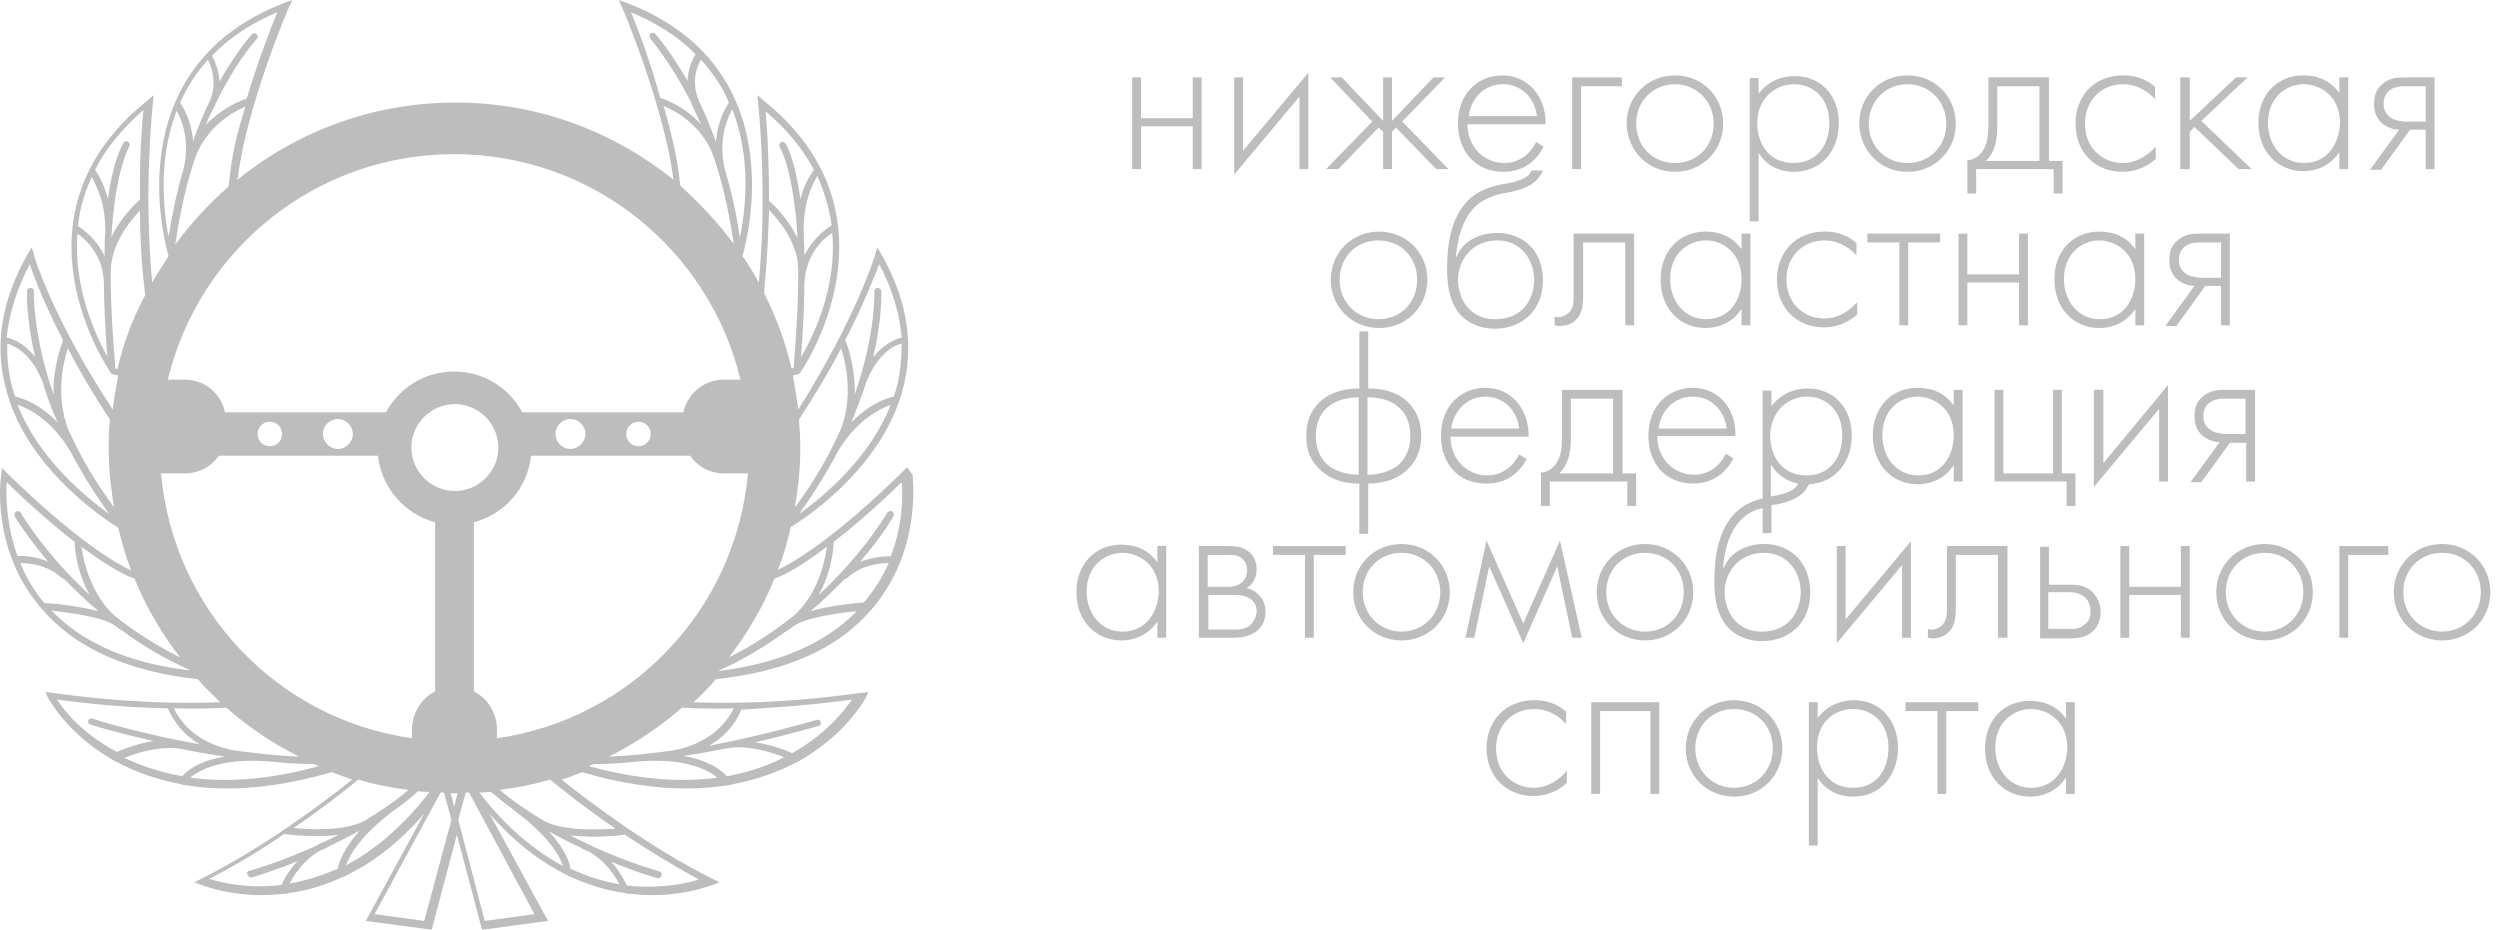 <svg width="242" height="90" viewBox="0 0 242 90" version="1.1" xmlns="http://www.w3.org/2000/svg" xmlns:xlink="http://www.w3.org/1999/xlink">
<title>nofas</title>
<desc>Created using Figma</desc>
<g id="Canvas" transform="translate(49506 20838)">
<g id="nofas">
<use xlink:href="#path0_fill" transform="translate(-49506 -20838)" fill="#BDBDBD"/>
<use xlink:href="#path1_fill" transform="translate(-49506 -20838)" fill="#BDBDBD"/>
<use xlink:href="#path2_fill" transform="translate(-49506 -20838)" fill="#BDBDBD"/>
<use xlink:href="#path3_fill" transform="translate(-49506 -20838)" fill="#BDBDBD"/>
<use xlink:href="#path4_fill" transform="translate(-49506 -20838)" fill="#BDBDBD"/>
<use xlink:href="#path5_fill" transform="translate(-49506 -20838)" fill="#BDBDBD"/>
<use xlink:href="#path6_fill" transform="translate(-49506 -20838)" fill="#BDBDBD"/>
<use xlink:href="#path7_fill" transform="translate(-49506 -20838)" fill="#BDBDBD"/>
<use xlink:href="#path8_fill" transform="translate(-49506 -20838)" fill="#BDBDBD"/>
<use xlink:href="#path9_fill" transform="translate(-49506 -20838)" fill="#BDBDBD"/>
<use xlink:href="#path10_fill" transform="translate(-49506 -20838)" fill="#BDBDBD"/>
<use xlink:href="#path11_fill" transform="translate(-49506 -20838)" fill="#BDBDBD"/>
<use xlink:href="#path12_fill" transform="translate(-49506 -20838)" fill="#BDBDBD"/>
<use xlink:href="#path13_fill" transform="translate(-49506 -20838)" fill="#BDBDBD"/>
<use xlink:href="#path14_fill" transform="translate(-49506 -20838)" fill="#BDBDBD"/>
<use xlink:href="#path15_fill" transform="translate(-49506 -20838)" fill="#BDBDBD"/>
<use xlink:href="#path16_fill" transform="translate(-49506 -20838)" fill="#BDBDBD"/>
<use xlink:href="#path17_fill" transform="translate(-49506 -20838)" fill="#BDBDBD"/>
<use xlink:href="#path18_fill" transform="translate(-49506 -20838)" fill="#BDBDBD"/>
<use xlink:href="#path19_fill" transform="translate(-49506 -20838)" fill="#BDBDBD"/>
<use xlink:href="#path20_fill" transform="translate(-49506 -20838)" fill="#BDBDBD"/>
<use xlink:href="#path21_fill" transform="translate(-49506 -20838)" fill="#BDBDBD"/>
<use xlink:href="#path22_fill" transform="translate(-49506 -20838)" fill="#BDBDBD"/>
<use xlink:href="#path23_fill" transform="translate(-49506 -20838)" fill="#BDBDBD"/>
<use xlink:href="#path24_fill" transform="translate(-49506 -20838)" fill="#BDBDBD"/>
<use xlink:href="#path25_fill" transform="translate(-49506 -20838)" fill="#BDBDBD"/>
<use xlink:href="#path26_fill" transform="translate(-49506 -20838)" fill="#BDBDBD"/>
<use xlink:href="#path27_fill" transform="translate(-49506 -20838)" fill="#BDBDBD"/>
<use xlink:href="#path28_fill" transform="translate(-49506 -20838)" fill="#BDBDBD"/>
<use xlink:href="#path29_fill" transform="translate(-49506 -20838)" fill="#BDBDBD"/>
<use xlink:href="#path30_fill" transform="translate(-49506 -20838)" fill="#BDBDBD"/>
<use xlink:href="#path31_fill" transform="translate(-49506 -20838)" fill="#BDBDBD"/>
<use xlink:href="#path32_fill" transform="translate(-49506 -20838)" fill="#BDBDBD"/>
<use xlink:href="#path33_fill" transform="translate(-49506 -20838)" fill="#BDBDBD"/>
<use xlink:href="#path34_fill" transform="translate(-49506 -20838)" fill="#BDBDBD"/>
<use xlink:href="#path35_fill" transform="translate(-49506 -20838)" fill="#BDBDBD"/>
<use xlink:href="#path36_fill" transform="translate(-49506 -20838)" fill="#BDBDBD"/>
<use xlink:href="#path37_fill" transform="translate(-49506 -20838)" fill="#BDBDBD"/>
<use xlink:href="#path38_fill" transform="translate(-49506 -20838)" fill="#BDBDBD"/>
<use xlink:href="#path39_fill" transform="translate(-49506 -20838)" fill="#BDBDBD"/>
<use xlink:href="#path40_fill" transform="translate(-49506 -20838)" fill="#BDBDBD"/>
<use xlink:href="#path41_fill" transform="translate(-49506 -20838)" fill="#BDBDBD"/>
<use xlink:href="#path42_fill" transform="translate(-49506 -20838)" fill="#BDBDBD"/>
<use xlink:href="#path43_fill" transform="translate(-49506 -20838)" fill="#BDBDBD"/>
<use xlink:href="#path44_fill" transform="translate(-49506 -20838)" fill="#BDBDBD"/>
<use xlink:href="#path45_fill" transform="translate(-49506 -20838)" fill="#BDBDBD"/>
<use xlink:href="#path46_fill" transform="translate(-49506 -20838)" fill="#BDBDBD"/>
<use xlink:href="#path47_fill" transform="translate(-49506 -20838)" fill="#BDBDBD"/>
<use xlink:href="#path48_fill" transform="translate(-49506 -20838)" fill="#BDBDBD"/>
<use xlink:href="#path49_fill" transform="translate(-49506 -20838)" fill="#BDBDBD"/>
<use xlink:href="#path50_fill" transform="translate(-49506 -20838)" fill="#BDBDBD"/>
</g>
</g>
<defs>
<path id="path0_fill" fill-rule="evenodd" d="M 87.806 45.23L 87.346 45.69C 80.697 52.199 76.813 54.434 75.298 55.157C 75.825 53.842 76.22 52.462 76.549 51.015C 78.393 49.898 85.304 45.164 87.346 37.867C 88.53 33.528 87.872 29.058 85.304 24.587L 84.911 23.93L 84.713 24.653C 84.713 24.719 82.869 30.767 77.273 39.642C 77.158 38.67 76.995 37.747 76.822 36.788L 76.747 36.355L 77.018 36.283C 77.142 36.248 77.232 36.224 77.273 36.224L 77.34 36.224L 77.404 36.158C 77.537 36.026 87.939 20.972 73.916 9.73L 73.323 9.204L 73.39 9.993L 73.399 10.083C 73.489 10.999 74.263 18.736 73.455 27.348C 73.338 27.13 73.216 26.913 73.09 26.695L 72.924 26.413L 72.759 26.138C 72.482 25.687 72.188 25.236 71.875 24.785L 71.888 24.737C 72.234 23.502 77.006 6.473 60.618 0.263L 59.894 0L 60.223 0.723C 60.289 0.789 64.304 10.453 65.161 17.224C 65.161 17.263 65.161 17.302 65.174 17.341C 65.183 17.368 65.199 17.395 65.226 17.421C 59.432 12.754 52.125 9.927 44.094 9.927C 36.063 9.927 28.69 12.754 22.961 17.421C 22.961 17.387 22.961 17.353 22.97 17.319C 22.979 17.287 22.995 17.256 23.027 17.224C 23.818 10.453 27.899 0.789 27.966 0.723L 28.294 0L 27.57 0.263C 11.246 6.538 15.956 23.506 16.299 24.737L 16.312 24.785L 16.123 25.087L 15.783 25.625C 15.433 26.18 15.082 26.735 14.732 27.348C 13.877 18.21 14.799 10.059 14.799 9.993L 14.865 9.204L 14.272 9.73C 0.183 20.972 10.651 36.026 10.782 36.158L 10.849 36.224L 10.915 36.224C 10.915 36.224 11.111 36.289 11.442 36.355C 11.244 37.407 11.046 38.525 10.915 39.642C 5.055 30.767 3.278 24.719 3.278 24.653L 3.08 23.93L 2.685 24.587C 0.118 29.058 -0.606 33.594 0.645 37.867C 0.677 38.032 0.728 38.179 0.778 38.328C 0.826 38.475 0.875 38.623 0.907 38.787C 3.211 45.559 9.663 49.964 11.442 51.081C 11.771 52.462 12.166 53.842 12.692 55.223C 11.178 54.5 7.294 52.264 0.645 45.756L 0.183 45.296L 0.118 45.953C 0.052 46.216 -0.87 52.987 3.738 58.575C 3.765 58.628 3.801 58.67 3.84 58.71C 3.899 58.77 3.962 58.825 4.002 58.904L 4.068 58.97C 7.359 62.783 12.428 65.018 19.144 65.742C 19.638 66.333 20.206 66.888 20.765 67.433L 21.317 67.977C 18.091 68.108 12.559 68.108 4.988 67.056L 4.397 66.991L 4.66 67.582C 4.726 67.648 6.503 71.067 11.046 73.63C 11.111 73.696 11.178 73.762 11.309 73.762C 13.021 74.682 15.127 75.471 17.629 75.931C 17.654 75.956 17.677 75.972 17.703 75.981C 17.744 75.997 17.785 75.997 17.827 75.997L 17.893 75.997C 19.144 76.194 20.459 76.326 21.974 76.326C 24.871 76.326 28.228 75.865 32.111 74.748C 32.429 74.875 32.749 74.987 33.068 75.098L 33.1 75.11L 33.138 75.122C 33.454 75.233 33.772 75.344 34.088 75.471C 31.191 77.772 25.529 82.045 19.473 85.069L 18.815 85.398L 19.473 85.661L 19.59 85.7C 20.107 85.883 22.262 86.647 25.331 86.647C 26 86.647 26.668 86.591 27.387 86.531L 27.57 86.516L 27.701 86.516L 27.745 86.515C 27.77 86.514 27.795 86.51 27.82 86.501C 27.847 86.492 27.872 86.476 27.899 86.45C 29.545 86.253 31.389 85.727 33.231 84.872L 33.254 84.87C 33.274 84.867 33.296 84.86 33.317 84.851L 33.382 84.822L 33.443 84.785L 33.495 84.741C 35.997 83.557 38.565 81.651 41.066 78.758L 35.404 89.145L 41.79 90L 44.225 80.796L 46.66 90L 53.047 89.145L 47.385 78.758C 49.888 81.651 52.521 83.557 54.956 84.741L 55.028 84.806L 55.08 84.84L 55.108 84.853C 55.141 84.865 55.177 84.872 55.22 84.872C 57.128 85.727 58.906 86.253 60.552 86.45C 60.618 86.516 60.683 86.516 60.749 86.516L 60.881 86.516C 61.253 86.547 61.608 86.578 61.957 86.602C 62.351 86.629 62.735 86.647 63.12 86.647C 66.189 86.647 68.344 85.883 68.861 85.7L 68.978 85.661L 69.638 85.398L 68.978 85.069C 62.922 82.045 57.26 77.772 54.364 75.471C 55.017 75.275 55.669 75.015 56.323 74.754L 56.339 74.748C 60.156 75.865 63.515 76.326 66.477 76.326C 67.925 76.326 69.307 76.194 70.558 75.997L 70.624 75.997L 70.689 75.995C 70.734 75.99 70.777 75.976 70.822 75.931C 73.323 75.471 75.43 74.682 77.142 73.762C 77.273 73.762 77.34 73.696 77.404 73.63C 81.554 71.288 83.396 68.233 83.736 67.672L 83.791 67.582L 84.054 66.991L 83.462 67.056C 75.891 68.108 70.295 68.108 67.136 67.977C 67.925 67.253 68.649 66.53 69.307 65.742C 76.089 65.018 81.157 62.783 84.382 58.97L 84.449 58.904C 84.481 58.839 84.53 58.789 84.578 58.74C 84.629 58.691 84.679 58.641 84.713 58.575C 88.969 53.278 88.428 47.058 88.343 46.078L 88.334 45.953L 87.806 45.23ZM 77.34 49.766C 78.853 47.663 80.104 45.625 81.092 43.718C 82.936 40.628 85.173 39.576 86.226 39.182C 84.187 44.375 79.71 48.057 77.34 49.766ZM 86.753 37.67C 86.719 37.812 86.683 37.934 86.638 38.059C 86.598 38.165 86.552 38.272 86.49 38.393C 85.897 38.525 84.187 39.05 82.407 40.891C 82.936 39.576 83.396 38.393 83.791 37.21L 83.791 37.144C 84.975 34.12 86.622 33.397 87.279 33.265C 87.279 33.938 87.254 34.597 87.189 35.249C 87.136 35.796 87.056 36.337 86.943 36.877C 86.888 37.142 86.825 37.406 86.753 37.67ZM 85.107 25.573C 86.359 27.94 87.082 30.307 87.279 32.674C 86.753 32.805 85.635 33.199 84.516 34.58C 84.634 34.08 84.737 33.604 84.823 33.154L 84.927 32.579L 84.975 32.289L 85.031 31.932C 85.101 31.47 85.153 31.046 85.193 30.662C 85.256 30.067 85.285 29.57 85.299 29.181C 85.319 28.642 85.308 28.314 85.304 28.226L 85.304 28.203C 85.304 28.006 85.107 27.874 84.975 27.874C 84.923 27.874 84.877 27.883 84.835 27.9C 84.799 27.915 84.767 27.935 84.74 27.96C 84.681 28.018 84.647 28.102 84.647 28.203C 84.647 28.269 84.778 32.345 82.738 38.196C 82.803 35.632 82.079 33.462 81.816 32.937C 83.621 29.399 84.603 26.868 85.074 25.652L 85.107 25.573ZM 77.471 43.324C 77.471 42.403 77.404 41.548 77.34 40.628C 78.986 38.064 80.368 35.763 81.421 33.725C 81.881 35.106 82.605 38.327 81.421 41.483C 81.094 42.218 80.729 42.98 80.321 43.758C 80.159 44.067 79.992 44.379 79.816 44.693C 79.687 44.926 79.552 45.16 79.414 45.396C 79.117 45.9 78.804 46.409 78.474 46.92L 78.312 47.169L 78.007 47.625C 77.671 48.118 77.317 48.614 76.945 49.109C 77.094 48.27 77.216 47.404 77.306 46.523C 77.412 45.471 77.471 44.397 77.471 43.324ZM 2.882 25.573L 3.062 26.094L 3.274 26.67C 3.378 26.948 3.499 27.256 3.633 27.593C 4.182 28.953 4.987 30.774 6.108 32.937C 5.91 33.462 5.121 35.566 5.186 38.196C 3.146 32.345 3.278 28.269 3.278 28.203C 3.278 28.114 3.251 28.038 3.202 27.982C 3.145 27.914 3.057 27.874 2.949 27.874C 2.751 27.874 2.62 28.006 2.62 28.203C 2.62 28.269 2.487 30.701 3.409 34.58C 2.356 33.199 1.236 32.805 0.645 32.674C 0.907 30.307 1.632 27.94 2.882 25.573ZM 1.236 37.67C 0.843 36.224 0.645 34.777 0.71 33.265C 1.369 33.462 3.08 34.186 4.2 37.144L 4.2 37.21C 4.528 38.327 4.988 39.576 5.581 40.891C 4.954 40.241 4.334 39.754 3.77 39.392C 3.52 39.232 3.281 39.096 3.058 38.981C 2.688 38.79 2.356 38.655 2.084 38.561C 1.838 38.476 1.639 38.424 1.5 38.393C 1.369 38.196 1.303 37.933 1.236 37.67ZM 1.698 39.182C 2.751 39.511 4.988 40.628 6.832 43.718C 7.821 45.625 9.071 47.663 10.585 49.766C 8.216 48.057 3.738 44.375 1.698 39.182ZM 6.57 41.483C 5.384 38.327 6.108 35.106 6.57 33.725L 6.976 34.496L 7.353 35.192C 8.277 36.867 9.386 38.708 10.651 40.628C 10.59 41.054 10.557 41.479 10.54 41.898C 10.52 42.386 10.52 42.864 10.52 43.324C 10.52 43.686 10.527 44.047 10.54 44.405C 10.554 44.858 10.581 45.307 10.617 45.755C 10.707 46.882 10.854 47.995 11.046 49.109C 9.071 46.479 7.623 43.85 6.57 41.483ZM 77.537 34.58C 77.735 31.885 77.866 29.518 77.866 27.414C 77.998 24.587 79.71 23.075 80.566 22.549C 81.026 27.874 78.722 32.542 77.537 34.58ZM 80.499 21.826C 80.039 22.089 78.722 23.009 77.866 24.719C 77.866 24.344 77.852 23.985 77.838 23.633L 77.832 23.552C 77.816 23.191 77.8 22.837 77.8 22.484C 77.735 19.591 78.655 17.816 79.117 17.027C 79.841 18.671 80.301 20.314 80.499 21.826ZM 78.742 16.505C 78.452 16.932 77.845 17.833 77.471 19.262C 76.945 15.318 76.089 13.937 76.023 13.871C 75.891 13.74 75.694 13.674 75.562 13.806C 75.5 13.867 75.453 13.943 75.433 14.02C 75.422 14.065 75.421 14.111 75.431 14.155C 75.442 14.195 75.462 14.232 75.496 14.266C 75.496 14.266 76.813 16.37 77.207 23.075L 77.05 22.764L 76.975 22.623L 76.869 22.434L 76.759 22.243C 76.47 21.754 76.159 21.313 75.859 20.932C 75.259 20.168 74.704 19.645 74.443 19.459C 74.443 18.536 74.432 17.657 74.414 16.834C 74.402 16.218 74.385 15.634 74.366 15.085C 74.296 13.123 74.193 11.616 74.114 10.782C 76.22 12.557 77.735 14.463 78.788 16.435L 78.742 16.505ZM 74.411 21.355L 74.443 20.314C 75.365 21.3 77.34 23.535 77.273 26.297C 77.273 28.86 77.142 31.95 76.813 35.632L 76.616 35.632C 76.023 33.068 75.101 30.636 73.981 28.4L 73.981 28.072C 74.125 26.612 74.229 25.171 74.305 23.771C 74.335 23.209 74.36 22.654 74.382 22.107L 74.411 21.355ZM 74.969 56.012C 75.562 55.814 77.207 55.091 80.039 52.922C 79.841 54.303 79.248 57.458 76.813 59.627C 74.969 61.074 72.928 62.454 70.558 63.638C 72.337 61.337 73.85 58.773 74.969 56.012ZM 71.613 23.009C 71.282 20.577 70.755 18.408 70.164 16.37C 69.505 13.608 70.362 11.505 70.888 10.584C 72.797 15.449 72.139 20.511 71.613 23.009ZM 70.159 10.613C 70.064 10.8 69.963 11.019 69.864 11.265C 69.609 11.909 69.372 12.746 69.307 13.74C 68.78 12.294 68.254 10.979 67.663 9.796C 66.872 7.955 67.465 6.377 67.859 5.785C 69.045 7.1 69.966 8.481 70.558 9.927C 70.472 10.055 70.324 10.287 70.159 10.613ZM 61.078 1.183C 62.325 1.713 63.454 2.301 64.459 2.941C 65.575 3.653 66.536 4.429 67.332 5.259C 67.07 5.654 66.608 6.574 66.543 7.823C 65.49 5.982 64.437 4.47 63.449 3.287C 63.317 3.156 63.12 3.156 62.989 3.221C 62.936 3.273 62.904 3.336 62.89 3.4C 62.866 3.499 62.883 3.602 62.922 3.682C 64.173 5.259 65.621 7.363 66.939 9.993L 66.939 10.059C 67.267 10.716 67.53 11.373 67.859 12.031C 66.279 10.321 64.502 9.664 63.909 9.467C 62.922 5.851 61.671 2.564 61.078 1.183ZM 64.239 10.256C 65.357 10.716 67.925 12.096 69.045 15.055C 69.9 17.553 70.558 20.38 71.02 23.601C 69.505 21.563 67.794 19.723 65.884 18.013L 65.851 17.86C 65.799 17.599 65.752 17.369 65.752 17.093C 65.49 14.989 64.897 12.557 64.239 10.256ZM 43.963 14.923C 57.392 14.923 68.649 24.193 71.677 36.749L 70.031 36.749C 68.123 36.749 66.543 38.13 66.148 39.905L 50.546 39.905C 49.295 37.538 46.793 35.961 43.963 35.961C 41.131 35.961 38.629 37.538 37.379 39.905L 21.777 39.905C 21.381 38.064 19.802 36.749 17.893 36.749L 16.247 36.749C 19.275 24.193 30.532 14.923 43.963 14.923ZM 62.989 42.009C 62.989 42.666 62.462 43.192 61.803 43.192C 61.145 43.192 60.618 42.666 60.618 42.009C 60.618 41.351 61.145 40.825 61.803 40.825C 62.462 40.825 62.989 41.351 62.989 42.009ZM 56.668 42.009C 56.668 42.798 56.009 43.455 55.22 43.455C 54.429 43.455 53.771 42.798 53.771 42.009C 53.771 41.921 53.779 41.836 53.795 41.752L 53.806 41.706C 53.815 41.657 53.829 41.608 53.843 41.561L 53.874 41.477C 53.894 41.428 53.917 41.381 53.942 41.334C 53.976 41.273 54.014 41.214 54.055 41.158C 54.086 41.115 54.12 41.074 54.156 41.035C 54.422 40.746 54.803 40.562 55.22 40.562C 55.691 40.562 56.117 40.797 56.383 41.155C 56.444 41.237 56.496 41.325 56.539 41.419C 56.621 41.599 56.668 41.799 56.668 42.009ZM 48.242 43.324C 48.242 45.625 46.332 47.531 44.028 47.531C 41.724 47.531 39.816 45.625 39.816 43.324C 39.816 41.023 41.724 39.116 44.028 39.116C 46.332 39.116 48.242 41.023 48.242 43.324ZM 34.153 42.009C 34.153 42.798 33.495 43.455 32.705 43.455C 31.916 43.455 31.256 42.798 31.256 42.009C 31.256 41.22 31.916 40.562 32.705 40.562C 33.495 40.562 34.153 41.22 34.153 42.009ZM 27.306 42.009C 27.306 42.666 26.78 43.192 26.122 43.192C 26.009 43.192 25.901 43.177 25.798 43.148C 25.299 43.009 24.936 42.554 24.936 42.009C 24.936 41.684 25.065 41.392 25.276 41.179C 25.41 41.041 25.579 40.937 25.768 40.878L 25.858 40.855L 25.955 40.837L 26.041 40.828L 26.122 40.825C 26.78 40.825 27.306 41.351 27.306 42.009ZM 22.237 17.158C 22.206 17.312 22.19 17.466 22.175 17.614C 22.158 17.781 22.141 17.939 22.105 18.079C 20.197 19.723 18.484 21.629 16.971 23.667L 17.081 22.924L 17.219 22.076L 17.363 21.27C 17.517 20.443 17.686 19.643 17.87 18.87C 18.184 17.543 18.544 16.295 18.946 15.121C 20.131 12.162 22.632 10.782 23.752 10.321C 23.027 12.622 22.434 14.989 22.237 17.158ZM 26.846 1.183C 26.253 2.564 25.002 5.851 23.883 9.533C 23.356 9.73 21.514 10.387 19.933 12.096C 19.994 11.927 20.06 11.761 20.129 11.599C 20.202 11.426 20.278 11.256 20.355 11.091C 20.517 10.751 20.686 10.429 20.855 10.124L 20.855 10.059C 22.172 7.363 23.554 5.259 24.871 3.747C 24.936 3.682 24.952 3.6 24.938 3.518C 24.927 3.466 24.904 3.414 24.871 3.366L 24.846 3.333L 24.805 3.287C 24.673 3.156 24.476 3.221 24.345 3.353C 23.356 4.536 22.303 6.048 21.25 7.889C 21.221 7.363 21.113 6.889 20.986 6.49L 20.896 6.229C 20.833 6.057 20.768 5.903 20.709 5.77C 20.639 5.615 20.574 5.487 20.526 5.391C 22.172 3.682 24.212 2.301 26.846 1.183ZM 20.131 5.785C 20.459 6.443 21.052 7.955 20.328 9.73C 19.735 10.913 19.209 12.228 18.682 13.674C 18.617 12.736 18.395 11.925 18.145 11.289C 17.886 10.632 17.598 10.161 17.431 9.927C 18.091 8.481 18.946 7.1 20.131 5.785ZM 17.102 10.716C 17.629 11.636 18.42 13.74 17.76 16.37C 17.169 18.342 16.707 20.511 16.312 22.944C 15.852 20.446 15.259 15.515 17.102 10.716ZM 8.874 17.158C 9.334 17.947 10.256 19.723 10.191 22.549C 10.124 23.207 10.124 23.996 10.124 24.785C 9.334 23.141 8.083 22.221 7.556 21.892C 7.618 21.163 7.749 20.435 7.943 19.707C 8.171 18.857 8.484 18.008 8.874 17.158ZM 7.492 22.615C 8.347 23.207 9.993 24.719 10.058 27.414C 10.058 29.452 10.191 31.819 10.387 34.514C 9.269 32.476 7.096 27.874 7.492 22.615ZM 10.453 19.262C 10.058 17.75 9.467 16.83 9.203 16.435C 10.191 14.463 11.704 12.557 13.877 10.65C 13.745 12.096 13.481 15.318 13.548 19.328C 13.296 19.537 12.621 20.17 11.923 21.093C 11.524 21.623 11.118 22.248 10.782 22.944C 11.14 17.004 12.249 14.714 12.459 14.278C 12.482 14.232 12.495 14.206 12.495 14.2C 12.572 14.123 12.581 14.024 12.549 13.929L 12.516 13.858L 12.48 13.8L 12.428 13.74C 12.297 13.608 12.099 13.674 11.968 13.806C 11.902 13.937 10.98 15.318 10.453 19.262ZM 11.375 35.697L 11.178 35.697C 11.068 34.472 10.98 33.313 10.912 32.216C 10.843 31.117 10.795 30.081 10.762 29.106C 10.732 28.131 10.717 27.217 10.717 26.362C 10.717 23.601 12.626 21.366 13.548 20.38C 13.548 22.747 13.679 25.442 14.008 28.137C 14.008 28.269 14.008 28.4 14.074 28.532C 13.372 29.818 12.762 31.196 12.259 32.639C 12.096 33.108 11.943 33.585 11.801 34.067C 11.645 34.604 11.503 35.148 11.375 35.697ZM 13.021 56.012C 14.141 58.773 15.654 61.337 17.431 63.638C 15.061 62.454 12.955 61.074 11.111 59.627C 8.743 57.458 8.083 54.303 7.885 52.922C 10.782 55.091 12.428 55.814 13.021 56.012ZM 1.698 53.842C 0.578 50.752 0.578 47.925 0.645 46.676C 3.278 49.24 5.45 51.081 7.228 52.462C 7.228 52.718 7.265 53.293 7.409 54.045C 7.596 55.031 7.966 56.321 8.676 57.589C 4.266 53.514 2.027 49.701 2.027 49.635C 1.96 49.503 1.763 49.438 1.567 49.503C 1.434 49.569 1.369 49.766 1.434 49.964C 1.434 50.029 2.553 51.87 4.66 54.368C 4.12 54.141 3.594 54 3.127 53.918C 2.51 53.81 1.998 53.805 1.698 53.842ZM 4.331 58.378L 4.133 58.181C 3.914 57.917 3.709 57.649 3.518 57.379C 3.294 57.058 3.087 56.733 2.898 56.406C 2.534 55.776 2.23 55.138 1.96 54.5C 2.818 54.5 4.66 54.697 5.977 55.946C 6.043 56.012 6.108 56.012 6.175 56.012C 7.161 56.998 8.281 58.115 9.531 59.167C 7.492 58.641 4.988 58.378 4.331 58.378ZM 4.988 59.102C 6.57 59.299 9.927 59.693 11.111 60.548L 11.399 60.761L 11.693 60.967L 11.823 61.051L 11.968 61.14C 13.81 62.52 15.983 63.769 18.287 64.821L 18.353 64.887C 12.559 64.229 8.018 62.257 4.988 59.102ZM 21.908 68.502C 24.016 70.343 26.384 71.987 28.952 73.236C 26.846 73.17 24.74 72.907 22.698 72.644C 18.748 71.921 17.3 69.554 16.84 68.568C 19.011 68.634 20.657 68.568 21.908 68.502ZM 16.247 68.568C 16.509 69.16 17.3 70.869 19.342 72.053C 13.481 71.001 9.005 69.62 8.94 69.554C 8.743 69.489 8.61 69.62 8.545 69.752C 8.478 69.949 8.61 70.08 8.743 70.146C 8.755 70.146 8.872 70.18 9.08 70.241C 9.542 70.377 10.459 70.647 11.711 70.972C 12.604 71.204 13.67 71.464 14.865 71.724C 13.219 71.987 11.835 72.579 11.309 72.776C 8.018 71.067 6.175 68.765 5.517 67.714C 6.875 67.904 8.173 68.055 9.406 68.172C 10.408 68.268 11.368 68.342 12.281 68.4L 12.585 68.419C 13.907 68.498 15.131 68.543 16.247 68.568ZM 17.629 75.142C 15.456 74.748 13.613 74.091 12.033 73.367C 13.152 72.907 15.588 72.118 17.629 72.513L 18.45 72.675L 18.835 72.748L 19.609 72.891C 20.316 73.017 21.038 73.135 21.777 73.236C 19.209 73.63 18.024 74.682 17.629 75.142ZM 18.42 75.274C 19.275 74.551 21.579 73.236 26.648 73.762C 27.11 73.81 27.572 73.85 28.034 73.881C 28.823 73.933 29.612 73.959 30.401 73.959C 30.46 73.988 30.532 74.018 30.604 74.048L 30.658 74.068C 30.73 74.097 30.801 74.127 30.861 74.156C 25.924 75.537 21.777 75.734 18.42 75.274ZM 15.588 45.822L 17.893 45.822C 19.275 45.822 20.459 45.164 21.183 44.113L 36.59 44.113C 36.919 47.202 39.156 49.766 42.119 50.555L 42.119 66.925C 41.825 67.072 41.55 67.258 41.3 67.477C 41.002 67.74 40.739 68.048 40.525 68.39C 40.119 69.038 39.88 69.805 39.88 70.606L 39.88 71.461C 26.846 69.62 16.774 59.036 15.588 45.822ZM 34.679 75.471C 36.259 75.931 37.84 76.26 39.551 76.457C 38.234 77.575 36.786 78.561 35.339 79.416C 34.919 79.655 34.413 79.833 33.865 79.963C 33.493 80.052 33.1 80.118 32.699 80.166C 31.105 80.357 29.401 80.26 28.426 80.139C 31.058 78.364 33.297 76.589 34.679 75.471ZM 27.241 85.661C 24.016 86.055 21.448 85.464 20.262 85.069C 21.92 84.221 23.55 83.289 25.083 82.329L 25.789 81.879C 26.381 81.499 26.952 81.115 27.504 80.731C 27.899 80.796 29.15 80.928 30.598 80.928C 31.256 80.928 32.047 80.928 32.771 80.796C 32.244 81.059 31.783 81.322 31.323 81.519C 31.175 81.556 31.048 81.614 30.929 81.68C 30.837 81.732 30.751 81.79 30.665 81.848C 29.887 82.201 29.146 82.514 28.462 82.789L 27.682 83.094L 26.976 83.359C 25.286 83.979 24.186 84.281 24.147 84.281L 24.077 84.308C 24.023 84.335 23.983 84.369 23.958 84.411C 23.938 84.445 23.928 84.483 23.926 84.527C 23.922 84.571 23.931 84.621 23.949 84.675C 24.016 84.806 24.147 84.938 24.278 84.938L 24.345 84.938C 24.409 84.938 26.187 84.412 28.821 83.36C 28.465 83.716 28.178 84.081 27.948 84.418C 27.624 84.894 27.416 85.314 27.286 85.571L 27.241 85.661ZM 32.705 84.083C 31.058 84.806 29.479 85.267 28.03 85.53C 28.426 84.741 29.414 83.229 30.927 82.374C 31.125 82.308 31.323 82.177 31.52 82.111L 31.542 82.109C 31.553 82.106 31.56 82.101 31.567 82.095L 31.585 82.079C 31.601 82.062 31.617 82.045 31.651 82.045C 31.651 82.045 31.675 82.045 31.695 82.03C 31.707 82.021 31.718 82.005 31.718 81.98C 32.705 81.519 33.758 80.993 34.811 80.402C 33.869 81.493 33.337 82.368 33.042 83.016C 32.821 83.501 32.733 83.858 32.705 84.083ZM 33.495 83.755C 33.824 82.834 34.811 80.928 38.234 78.364C 39.025 77.838 39.749 77.246 40.473 76.589C 40.868 76.654 41.264 76.654 41.593 76.654C 38.894 80.139 36.128 82.374 33.495 83.755ZM 41.066 89.145L 36.259 88.488L 42.646 76.72L 42.975 76.72L 43.699 79.35L 41.066 89.145ZM 43.632 76.786L 44.292 76.786L 43.963 78.101L 43.632 76.786ZM 51.73 88.488L 46.925 89.145L 44.357 79.35L 45.081 76.72L 45.41 76.72L 51.73 88.488ZM 46.398 76.72C 46.793 76.72 47.189 76.654 47.518 76.654C 48.242 77.246 48.966 77.838 49.755 78.43C 53.114 80.928 54.167 82.834 54.496 83.82C 51.796 82.374 49.031 80.139 46.398 76.72ZM 55.22 84.083C 55.153 83.557 54.758 82.243 53.114 80.468C 54.167 81.059 55.22 81.585 56.206 82.045L 56.273 82.111C 56.307 82.111 56.323 82.128 56.339 82.144C 56.356 82.161 56.372 82.177 56.404 82.177C 56.602 82.243 56.8 82.374 56.997 82.44C 58.577 83.294 59.499 84.741 59.959 85.595C 58.446 85.332 56.866 84.872 55.22 84.083ZM 66.89 85.356C 65.528 85.692 63.326 85.996 60.683 85.727L 60.66 85.679C 60.597 85.55 60.509 85.372 60.395 85.161C 60.137 84.684 59.741 84.04 59.17 83.426C 60.11 83.811 60.953 84.125 61.646 84.369C 62.848 84.792 63.605 85.004 63.646 85.004L 63.713 85.004C 63.742 85.004 63.77 85 63.799 84.993C 63.83 84.985 63.858 84.972 63.887 84.955L 63.936 84.916C 63.964 84.889 63.989 84.854 64.011 84.811L 64.042 84.741C 64.07 84.653 64.06 84.578 64.027 84.516C 63.988 84.439 63.916 84.383 63.844 84.346C 63.777 84.346 60.947 83.557 57.326 81.914C 57.227 81.848 57.112 81.799 56.997 81.75L 56.891 81.704L 56.776 81.648L 56.668 81.585C 56.206 81.388 55.68 81.125 55.22 80.862C 55.944 80.928 56.668 80.993 57.392 80.993C 58.841 80.993 60.092 80.862 60.487 80.796C 62.658 82.243 65.095 83.755 67.663 85.135C 67.449 85.206 67.19 85.282 66.89 85.356ZM 59.565 80.204C 57.919 80.336 54.429 80.468 52.587 79.416C 51.139 78.561 49.69 77.575 48.373 76.457C 50.019 76.26 51.665 75.931 53.245 75.471C 54.627 76.589 56.866 78.364 59.565 80.204ZM 56.997 74.156C 57.128 74.091 57.326 74.025 57.457 73.959C 58.708 73.959 59.959 73.893 61.211 73.762C 66.279 73.236 68.583 74.551 69.44 75.274C 66.148 75.734 62 75.537 56.997 74.156ZM 70.362 75.142C 69.966 74.682 68.78 73.63 66.148 73.17C 67.596 72.973 68.978 72.71 70.295 72.447C 72.337 72.053 74.772 72.842 75.891 73.302C 74.376 74.091 72.533 74.748 70.362 75.142ZM 82.474 67.714C 81.75 68.765 79.972 71.067 76.68 72.907L 76.447 72.798L 76.294 72.734L 76.044 72.634L 75.722 72.516C 75.417 72.408 75.065 72.296 74.675 72.19C 74.204 72.062 73.679 71.944 73.126 71.855C 76.747 71.001 79.182 70.278 79.248 70.278C 79.347 70.245 79.414 70.179 79.446 70.105C 79.478 70.031 79.478 69.949 79.446 69.883C 79.379 69.686 79.182 69.62 79.051 69.686L 78.97 69.707L 78.716 69.778C 77.572 70.105 73.604 71.239 68.649 72.184C 70.755 70.935 71.546 69.291 71.744 68.7L 72.802 68.629L 72.818 68.628L 72.856 68.625C 73.862 68.559 74.948 68.487 76.102 68.396C 77.097 68.318 78.145 68.225 79.243 68.109C 80.08 68.021 80.947 67.919 81.841 67.8L 82.474 67.714ZM 71.02 68.568C 70.558 69.554 69.045 71.921 65.161 72.644C 63.12 72.907 61.078 73.17 58.972 73.236C 61.54 71.921 63.909 70.343 66.017 68.502C 66.487 68.527 67.014 68.552 67.6 68.57C 68.572 68.599 69.706 68.609 71.02 68.568ZM 48.109 71.461L 48.109 70.606C 48.109 69.028 47.189 67.582 45.871 66.925L 45.871 50.555C 48.833 49.766 51.072 47.268 51.401 44.113L 66.805 44.113C 67.53 45.164 68.716 45.822 70.098 45.822L 72.401 45.822C 71.217 59.036 61.078 69.62 48.109 71.461ZM 69.571 64.953L 69.638 64.887C 72.006 63.835 74.114 62.52 75.956 61.205C 76.287 61.008 76.549 60.811 76.813 60.614C 77.998 59.759 81.355 59.299 82.936 59.167C 79.906 62.257 75.43 64.229 69.571 64.953ZM 83.791 58.115L 83.594 58.313L 83.38 58.333C 82.503 58.416 80.26 58.627 78.458 59.167C 79.694 58.128 80.799 57.026 81.779 56.049L 81.816 56.012C 81.881 56.012 81.948 56.012 82.014 55.946C 83.329 54.697 85.173 54.5 86.029 54.5C 85.502 55.683 84.778 56.932 83.791 58.115ZM 86.226 53.842C 85.7 53.842 84.516 53.908 83.265 54.368C 85.437 51.87 86.49 49.964 86.49 49.964C 86.525 49.896 86.541 49.811 86.521 49.726C 86.503 49.646 86.453 49.567 86.358 49.503C 86.226 49.438 86.029 49.438 85.897 49.635L 85.808 49.774C 85.353 50.499 83.2 53.939 79.248 57.589C 80.145 55.987 80.501 54.35 80.63 53.334C 80.681 52.933 80.697 52.629 80.697 52.462C 82.474 51.081 84.647 49.24 87.279 46.676C 87.412 47.925 87.412 50.752 86.226 53.842Z"/>
<path id="path1_fill" d="M 116.313 16.37L 116.313 7.494L 115.455 7.494L 115.455 11.439L 110.452 11.439L 110.452 7.494L 109.597 7.494L 109.597 16.37L 110.452 16.37L 110.452 12.228L 115.455 12.228L 115.455 16.37L 116.313 16.37Z"/>
<path id="path2_fill" d="M 126.648 16.37L 125.792 16.37L 125.792 9.335L 119.472 16.896L 119.472 7.494L 120.327 7.494L 120.327 14.595L 126.648 7.034L 126.648 16.37Z"/>
<path id="path3_fill" d="M 129.544 16.37L 133.43 12.359L 133.89 12.754L 133.89 16.37L 134.745 16.37L 134.745 12.754L 135.14 12.359L 139.026 16.37L 140.21 16.37L 135.733 11.768L 139.881 7.494L 138.762 7.494L 134.745 11.702L 134.745 7.494L 133.89 7.494L 133.89 11.702L 129.875 7.494L 128.755 7.494L 132.837 11.768L 128.36 16.37L 129.544 16.37Z"/>
<path id="path4_fill" fill-rule="evenodd" d="M 149.427 14.2C 148.901 15.252 147.714 16.633 145.542 16.633C 142.778 16.633 141.132 14.595 141.132 11.965C 141.132 8.875 143.238 7.297 145.411 7.297C 147.847 7.297 149.625 9.204 149.625 12.031L 142.054 12.031C 142.054 14.332 143.765 15.778 145.608 15.778C 147.057 15.778 148.11 14.924 148.703 13.74L 149.427 14.2ZM 148.768 11.242C 148.572 9.467 147.254 8.152 145.477 8.152C 143.633 8.152 142.383 9.533 142.185 11.242L 148.768 11.242Z"/>
<path id="path5_fill" d="M 153.046 8.349L 156.996 8.349L 156.996 7.494L 152.191 7.494L 152.191 16.37L 153.046 16.37L 153.046 8.349Z"/>
<path id="path6_fill" fill-rule="evenodd" d="M 166.806 11.965C 166.806 14.595 164.765 16.633 162.132 16.633C 159.5 16.633 157.525 14.595 157.458 11.965C 157.458 9.335 159.5 7.297 162.132 7.297C 164.765 7.297 166.806 9.335 166.806 11.965ZM 165.885 11.965C 165.885 9.796 164.238 8.152 162.132 8.152C 160.026 8.152 158.38 9.796 158.38 11.965C 158.38 14.134 159.96 15.778 162.132 15.778C 164.305 15.778 165.885 14.134 165.885 11.965Z"/>
<path id="path7_fill" fill-rule="evenodd" d="M 170.23 14.792C 170.494 15.252 171.481 16.633 173.653 16.633C 176.352 16.633 177.998 14.529 177.998 11.899C 177.998 9.335 176.352 7.363 173.72 7.363C 172.338 7.363 171.085 7.955 170.23 9.072L 170.23 7.56L 169.374 7.56L 169.374 21.432L 170.23 21.432L 170.23 14.792ZM 173.653 8.152C 175.497 8.152 177.077 9.467 177.077 11.899C 177.077 14.069 175.892 15.778 173.589 15.778C 171.349 15.778 170.099 14.069 170.099 11.833C 170.165 9.401 171.942 8.152 173.653 8.152Z"/>
<path id="path8_fill" fill-rule="evenodd" d="M 189.32 11.965C 189.32 14.595 187.278 16.633 184.646 16.633C 182.013 16.633 180.038 14.595 179.972 11.965C 179.972 9.335 182.013 7.297 184.646 7.297C 187.278 7.297 189.32 9.335 189.32 11.965ZM 188.398 11.965C 188.398 9.796 186.752 8.152 184.646 8.152C 182.54 8.152 180.894 9.796 180.894 11.965C 180.894 14.134 182.473 15.778 184.646 15.778C 186.818 15.778 188.398 14.134 188.398 11.965Z"/>
<path id="path9_fill" fill-rule="evenodd" d="M 191.295 16.37L 198.799 16.37L 198.799 18.736L 199.657 18.736L 199.657 15.581L 198.339 15.581L 198.339 7.494L 192.481 7.494L 192.481 11.965C 192.481 12.253 192.474 12.534 192.456 12.803C 192.44 13.027 192.414 13.241 192.379 13.444C 192.319 13.777 192.226 14.079 192.086 14.332C 191.917 14.669 191.64 15.033 191.237 15.268C 191.092 15.353 190.932 15.421 190.754 15.465C 190.653 15.489 190.549 15.506 190.44 15.515L 190.44 18.736L 191.295 18.736L 191.295 16.37ZM 193.336 12.228L 193.336 8.349L 197.418 8.349L 197.418 15.581L 192.217 15.581C 192.81 15.055 193.336 14.2 193.336 12.228Z"/>
<path id="path10_fill" d="M 206.352 16.55C 206.072 16.603 205.772 16.633 205.45 16.633C 202.751 16.633 200.907 14.661 200.907 11.965C 200.907 9.335 202.685 7.297 205.515 7.297C 206.175 7.297 207.425 7.363 208.61 8.415L 208.61 9.598C 208.017 8.941 206.963 8.152 205.515 8.152C 203.342 8.152 201.829 9.796 201.829 11.965C 201.829 14.529 203.738 15.778 205.45 15.778C 206.899 15.778 207.952 14.989 208.676 14.2L 208.676 15.383C 208.203 15.802 207.441 16.346 206.352 16.55Z"/>
<path id="path11_fill" d="M 211.968 12.754L 212.428 12.294L 216.707 16.37L 217.96 16.37L 213.088 11.702L 217.564 7.494L 216.445 7.494L 211.968 11.702L 211.968 7.494L 211.046 7.494L 211.046 16.37L 211.968 16.37L 211.968 12.754Z"/>
<path id="path12_fill" fill-rule="evenodd" d="M 227.306 16.37L 226.449 16.37L 226.449 14.726C 225.529 16.107 224.145 16.567 222.961 16.567C 220.591 16.567 218.616 14.792 218.616 11.899C 218.616 9.204 220.393 7.297 222.961 7.297C 224.409 7.297 225.594 7.823 226.449 9.007L 226.449 7.495L 227.306 7.495L 227.306 16.37ZM 219.537 11.899C 219.537 13.871 220.788 15.778 223.026 15.778C 225.265 15.778 226.449 13.937 226.515 11.899C 226.515 9.27 224.541 8.152 223.026 8.152C 221.248 8.152 219.537 9.467 219.537 11.899Z"/>
<path id="path13_fill" fill-rule="evenodd" d="M 230.532 16.37L 233.296 12.556L 234.811 12.556L 234.811 16.37L 235.666 16.37L 235.666 7.494L 232.705 7.494C 232.045 7.494 231.256 7.56 230.597 8.152C 229.872 8.744 229.808 9.533 229.808 10.124C 229.808 10.65 229.939 11.307 230.532 11.899C 230.992 12.294 231.651 12.556 232.243 12.556L 229.412 16.435L 230.532 16.435L 230.532 16.37ZM 231.321 11.307C 231.139 11.171 230.927 10.941 230.812 10.595L 230.769 10.437L 230.748 10.316C 230.737 10.235 230.73 10.149 230.73 10.058C 230.73 9.335 231.058 8.941 231.321 8.744C 231.531 8.569 231.797 8.468 232.059 8.413C 232.173 8.389 232.286 8.373 232.394 8.363C 232.505 8.353 232.611 8.349 232.705 8.349L 234.811 8.349L 234.811 11.768L 232.705 11.768L 232.624 11.756C 232.176 11.694 231.634 11.617 231.321 11.307Z"/>
<path id="path14_fill" fill-rule="evenodd" d="M 133.496 31.753C 130.863 31.753 128.822 29.715 128.822 27.086C 128.822 24.456 130.863 22.418 133.496 22.418C 136.129 22.418 138.17 24.456 138.17 27.086C 138.17 29.715 136.129 31.753 133.496 31.753ZM 133.43 30.898C 135.602 30.898 137.182 29.255 137.182 27.086C 137.182 24.916 135.602 23.273 133.43 23.273C 131.257 23.273 129.677 24.916 129.677 27.086C 129.677 29.255 131.323 30.898 133.43 30.898Z"/>
<path id="path15_fill" fill-rule="evenodd" d="M 143.042 19.788C 144.029 18.999 145.279 18.736 146.135 18.605L 146.162 18.598L 146.618 18.488L 146.974 18.391C 147.111 18.351 147.249 18.306 147.386 18.256L 147.547 18.193L 147.752 18.105C 147.927 18.025 148.095 17.932 148.257 17.824C 148.705 17.526 149.096 17.109 149.361 16.501L 148.243 16.501C 148.045 17.027 147.583 17.356 146.268 17.684L 146.137 17.707C 145.051 17.898 143.856 18.107 142.844 18.802C 140.343 20.446 140.079 23.995 140.079 25.968C 140.079 27.151 140.145 29.32 141.594 30.701C 142.185 31.227 143.173 31.819 144.686 31.819C 147.321 31.819 149.361 30.044 149.361 27.151C 149.361 24.39 147.583 22.549 144.884 22.549C 143.371 22.549 141.658 23.207 141.001 24.85L 140.934 24.85C 141.067 23.141 141.594 20.971 143.042 19.788ZM 144.951 23.272C 147.254 23.272 148.505 25.179 148.505 27.085C 148.505 28.86 147.452 30.898 144.753 30.898C 143.897 30.898 142.844 30.701 141.987 29.649C 141.795 29.41 141.63 29.126 141.497 28.819C 141.265 28.282 141.132 27.67 141.132 27.085C 141.132 25.245 142.449 23.272 144.951 23.272Z"/>
<path id="path16_fill" d="M 153.131 29.89C 153.055 30.199 152.93 30.504 152.719 30.767C 152.455 31.162 151.862 31.556 150.94 31.556C 150.832 31.556 150.744 31.536 150.663 31.518L 150.561 31.497L 150.48 31.49L 150.48 30.636C 150.611 30.701 150.678 30.701 150.809 30.701C 151.021 30.701 151.208 30.659 151.37 30.593C 151.659 30.474 151.867 30.279 151.995 30.11C 152.324 29.715 152.324 29.123 152.324 28.597L 152.324 22.615L 158.182 22.615L 158.182 31.49L 157.327 31.49L 157.327 23.47L 153.246 23.47L 153.246 28.597C 153.246 28.952 153.246 29.426 153.131 29.89Z"/>
<path id="path17_fill" fill-rule="evenodd" d="M 160.749 27.086C 160.749 29.978 162.723 31.753 165.094 31.753C 166.278 31.753 167.662 31.293 168.582 29.912L 168.582 31.49L 169.439 31.49L 169.439 22.615L 168.582 22.615L 168.582 24.127C 167.726 22.944 166.542 22.418 165.094 22.418C 162.526 22.418 160.749 24.324 160.749 27.086ZM 168.582 27.02C 168.582 29.058 167.398 30.898 165.159 30.898C 162.921 30.898 161.67 28.992 161.67 27.02C 161.67 24.587 163.381 23.273 165.159 23.273C 166.673 23.273 168.582 24.39 168.582 27.02Z"/>
<path id="path18_fill" d="M 179.709 24.719C 179.116 24.061 178.063 23.273 176.615 23.273C 174.442 23.273 172.929 24.916 172.929 27.02C 172.929 29.584 174.837 30.833 176.55 30.833C 177.075 30.833 177.547 30.729 177.972 30.56C 178.717 30.262 179.314 29.758 179.776 29.255L 179.776 30.438C 179.183 30.964 178.13 31.688 176.55 31.688C 173.851 31.688 172.007 29.715 172.007 27.086C 172.007 24.456 173.784 22.418 176.615 22.418C 177.274 22.418 178.525 22.484 179.709 23.536L 179.709 24.719Z"/>
<path id="path19_fill" d="M 184.712 31.49L 184.712 23.47L 187.807 23.47L 187.807 22.615L 180.762 22.615L 180.762 23.47L 183.857 23.47L 183.857 31.49L 184.712 31.49Z"/>
<path id="path20_fill" d="M 195.443 27.348L 190.44 27.348L 190.44 31.49L 189.584 31.49L 189.584 22.615L 190.44 22.615L 190.44 26.56L 195.443 26.56L 195.443 22.615L 196.3 22.615L 196.3 31.49L 195.443 31.49L 195.443 27.348Z"/>
<path id="path21_fill" fill-rule="evenodd" d="M 203.213 31.753C 204.397 31.753 205.781 31.293 206.701 29.912L 206.701 31.49L 207.558 31.49L 207.558 22.615L 206.701 22.615L 206.701 24.127C 205.846 22.944 204.661 22.418 203.213 22.418C 200.645 22.418 198.868 24.324 198.868 27.02C 198.868 29.978 200.843 31.753 203.213 31.753ZM 203.213 23.273C 204.726 23.273 206.701 24.39 206.701 27.02C 206.701 29.058 205.517 30.898 203.278 30.898C 201.04 30.898 199.79 28.992 199.79 27.02C 199.79 24.587 201.5 23.273 203.213 23.273Z"/>
<path id="path22_fill" fill-rule="evenodd" d="M 213.48 27.677L 210.716 31.49L 210.716 31.556L 209.596 31.556L 212.427 27.677C 211.835 27.677 211.176 27.414 210.716 27.02C 210.123 26.428 209.992 25.771 209.992 25.245C 209.992 24.653 210.056 23.864 210.78 23.272C 211.052 23.029 211.345 22.875 211.641 22.778C 211.726 22.75 211.81 22.727 211.895 22.708C 212.069 22.668 212.243 22.645 212.412 22.631L 212.642 22.619L 212.888 22.615L 215.85 22.615L 215.85 31.49L 214.995 31.49L 214.995 27.677L 213.48 27.677ZM 210.913 25.179C 210.913 25.836 211.242 26.231 211.505 26.428C 211.862 26.725 212.38 26.808 212.77 26.869L 212.888 26.888L 214.995 26.888L 214.995 23.47L 212.888 23.47C 212.77 23.47 212.631 23.476 212.486 23.493L 212.367 23.51L 212.188 23.546L 212.076 23.576L 211.984 23.604C 211.911 23.629 211.841 23.658 211.772 23.693C 211.727 23.715 211.683 23.74 211.639 23.767C 211.593 23.796 211.548 23.829 211.505 23.864C 211.242 24.061 210.913 24.456 210.913 25.179Z"/>
<path id="path23_fill" fill-rule="evenodd" d="M 127.965 45.625C 129.149 46.676 130.664 46.808 131.584 46.808L 131.584 51.673L 132.441 51.673L 132.441 46.808C 133.297 46.808 134.81 46.676 136.061 45.625C 137.049 44.77 137.575 43.652 137.575 42.206C 137.575 40.562 136.918 39.445 136.061 38.722C 135.272 38.064 134.152 37.604 132.441 37.604L 132.441 32.082L 131.584 32.082L 131.584 37.604C 129.94 37.604 128.754 38.064 127.965 38.722C 127.108 39.445 126.45 40.497 126.45 42.206C 126.45 43.652 126.91 44.77 127.965 45.625ZM 132.375 38.459C 133.494 38.459 134.614 38.722 135.338 39.379C 135.996 39.905 136.522 40.825 136.522 42.206C 136.522 42.968 136.353 43.561 136.127 44.015C 135.884 44.502 135.575 44.829 135.338 45.033C 134.614 45.625 133.428 45.953 132.375 45.953L 132.375 38.459ZM 128.556 39.379C 129.347 38.722 130.466 38.459 131.519 38.459L 131.519 45.953C 130.466 45.953 129.28 45.625 128.556 45.033C 128.34 44.848 128.067 44.562 127.837 44.148C 127.693 43.89 127.568 43.582 127.483 43.218C 127.413 42.92 127.372 42.584 127.372 42.206C 127.372 40.825 127.898 39.905 128.556 39.379Z"/>
<path id="path24_fill" fill-rule="evenodd" d="M 147.057 43.981L 147.781 44.441C 147.254 45.428 146.068 46.874 143.831 46.808C 141.065 46.808 139.486 44.77 139.486 42.206C 139.486 39.116 141.592 37.538 143.765 37.538C 146.201 37.538 147.979 39.445 147.979 42.272L 140.408 42.272C 140.408 44.573 142.118 46.019 143.962 46.019C 144.471 46.019 144.931 45.913 145.339 45.725C 146.094 45.378 146.672 44.749 147.057 43.981ZM 147.057 41.483C 146.859 39.708 145.542 38.393 143.765 38.393C 141.987 38.393 140.736 39.774 140.474 41.483L 147.057 41.483Z"/>
<path id="path25_fill" fill-rule="evenodd" d="M 149.163 48.977L 150.018 48.977L 150.018 46.611L 157.523 46.611L 157.523 48.977L 158.38 48.977L 158.38 45.822L 157.063 45.822L 157.063 37.736L 151.204 37.736L 151.204 42.206C 151.204 43.126 151.138 43.981 150.809 44.573C 150.545 45.099 150.018 45.69 149.163 45.756L 149.163 48.977ZM 152.06 42.469L 152.06 38.59L 156.141 38.59L 156.141 45.822L 150.94 45.822C 151.467 45.296 152.06 44.441 152.06 42.469Z"/>
<path id="path26_fill" fill-rule="evenodd" d="M 159.564 42.206C 159.564 39.116 161.67 37.538 163.843 37.538C 166.28 37.538 168.057 39.445 167.991 42.206L 160.42 42.206C 160.42 44.507 162.132 45.953 163.974 45.953C 165.423 45.953 166.478 45.099 167.069 43.916L 167.793 44.376C 167.266 45.428 166.082 46.808 163.91 46.808C 161.144 46.808 159.564 44.77 159.564 42.206ZM 167.135 41.483C 166.938 39.708 165.62 38.393 163.843 38.393C 162.066 38.393 160.749 39.774 160.553 41.483L 167.135 41.483Z"/>
<path id="path27_fill" fill-rule="evenodd" d="M 185.634 46.874C 186.818 46.874 188.202 46.414 189.122 45.033L 189.122 46.611L 189.979 46.611L 189.979 37.736L 189.122 37.736L 189.122 39.248C 188.267 38.065 187.083 37.538 185.634 37.538C 183.066 37.538 181.289 39.445 181.289 42.14C 181.289 45.099 183.264 46.874 185.634 46.874ZM 185.634 38.393C 187.147 38.393 189.122 39.511 189.122 42.14C 189.122 44.178 187.938 46.019 185.699 46.019C 183.462 46.019 182.211 44.113 182.211 42.14C 182.211 39.708 183.857 38.393 185.634 38.393Z"/>
<path id="path28_fill" d="M 200.906 45.822L 200.906 48.977L 200.05 48.977L 200.05 46.611L 193.072 46.611L 193.072 37.736L 193.928 37.736L 193.928 45.822L 198.733 45.822L 198.733 37.736L 199.59 37.736L 199.59 45.822L 200.906 45.822Z"/>
<path id="path29_fill" d="M 209.86 46.611L 209.86 37.275L 203.607 44.835L 203.607 37.735L 202.685 37.735L 202.685 47.136L 209.005 39.576L 209.005 46.611L 209.86 46.611Z"/>
<path id="path30_fill" fill-rule="evenodd" d="M 217.431 46.611L 217.431 42.864L 215.852 42.864L 213.086 46.676L 212.033 46.676L 214.863 42.798L 214.734 42.794L 214.628 42.784C 214.561 42.777 214.493 42.767 214.427 42.754C 214.353 42.739 214.279 42.721 214.207 42.7L 214.132 42.678C 213.773 42.564 213.427 42.376 213.153 42.14C 212.56 41.548 212.428 40.891 212.428 40.365C 212.428 39.774 212.493 38.985 213.217 38.393C 213.352 38.272 213.492 38.173 213.636 38.092C 213.744 38.031 213.853 37.981 213.963 37.939C 214.107 37.883 214.254 37.843 214.4 37.813C 214.72 37.748 215.034 37.736 215.325 37.736L 218.287 37.736L 218.287 46.611L 217.431 46.611ZM 213.284 40.299C 213.284 40.957 213.613 41.351 213.877 41.548C 214.001 41.652 214.145 41.729 214.295 41.789C 214.579 41.901 214.889 41.95 215.14 41.99L 215.259 42.009L 217.365 42.009L 217.365 38.59L 215.259 38.59L 215.19 38.591C 215.101 38.593 215 38.598 214.897 38.609L 214.696 38.638C 214.409 38.69 214.109 38.792 213.877 38.985C 213.613 39.182 213.284 39.576 213.284 40.299Z"/>
<path id="path31_fill" fill-rule="evenodd" d="M 112.032 54.434C 111.177 53.251 109.992 52.724 108.544 52.724C 105.976 52.724 104.199 54.631 104.199 57.326C 104.199 60.219 106.174 61.994 108.544 61.994C 109.728 61.994 111.112 61.534 112.032 60.153L 112.032 61.731L 112.889 61.731L 112.889 52.856L 112.032 52.856L 112.032 54.434ZM 108.675 61.139C 106.438 61.139 105.187 59.233 105.187 57.261C 105.187 54.828 106.898 53.514 108.675 53.514C 110.19 53.514 112.165 54.631 112.165 57.261C 112.099 59.299 110.914 61.139 108.675 61.139Z"/>
<path id="path32_fill" fill-rule="evenodd" d="M 121.292 56.338C 121.21 56.461 121.111 56.576 120.998 56.68L 120.913 56.752L 120.832 56.816C 120.777 56.857 120.719 56.896 120.658 56.932C 120.791 56.932 121.317 57.064 121.711 57.458C 122.106 57.787 122.502 58.313 122.502 59.233L 122.496 59.419C 122.491 59.504 122.482 59.585 122.471 59.663C 122.433 59.909 122.365 60.124 122.275 60.313C 122.097 60.687 121.839 60.955 121.58 61.14C 120.856 61.665 120 61.731 119.407 61.731L 116.05 61.731L 116.05 52.856L 118.947 52.856C 119.071 52.856 119.206 52.856 119.35 52.863C 119.528 52.872 119.716 52.891 119.91 52.934L 120.094 52.983L 120.178 53.01C 120.406 53.088 120.635 53.205 120.856 53.382C 121.184 53.645 121.646 54.171 121.646 55.091C 121.646 55.206 121.639 55.319 121.625 55.428C 121.582 55.766 121.472 56.074 121.292 56.338ZM 118.947 53.711L 116.906 53.711L 116.906 56.801L 118.947 56.801C 119.276 56.801 119.736 56.735 120.198 56.406C 120.396 56.209 120.724 55.815 120.724 55.223C 120.724 54.631 120.46 54.237 120.198 54.039C 120.027 53.897 119.819 53.816 119.616 53.77L 119.499 53.748L 119.351 53.728C 119.249 53.717 119.156 53.713 119.077 53.712L 118.947 53.711ZM 119.474 60.942C 119.803 60.942 120.46 60.942 120.989 60.548C 121.251 60.285 121.58 59.891 121.646 59.233C 121.646 58.641 121.449 58.247 121.053 57.984C 120.593 57.655 120 57.589 119.474 57.589L 116.972 57.589L 116.972 60.942L 119.474 60.942Z"/>
<path id="path33_fill" d="M 123.224 53.711L 126.319 53.711L 126.319 61.731L 127.174 61.731L 127.174 53.711L 130.269 53.711L 130.269 52.856L 123.224 52.856L 123.224 53.711Z"/>
<path id="path34_fill" fill-rule="evenodd" d="M 130.993 57.326C 130.993 54.697 133.034 52.659 135.667 52.659C 138.3 52.659 140.341 54.697 140.341 57.326C 140.341 59.956 138.3 61.994 135.667 61.994C 133.034 61.994 130.993 59.956 130.993 57.326ZM 131.915 57.326C 131.915 59.496 133.561 61.139 135.667 61.139C 137.773 61.139 139.419 59.496 139.419 57.326C 139.419 55.157 137.773 53.514 135.667 53.514C 133.494 53.514 131.915 55.157 131.915 57.326Z"/>
<path id="path35_fill" d="M 147.45 60.351L 143.896 52.33L 141.854 61.731L 142.71 61.731L 144.158 54.828L 147.45 62.257L 150.742 54.828L 152.189 61.731L 153.111 61.731L 151.005 52.33L 147.45 60.351Z"/>
<path id="path36_fill" fill-rule="evenodd" d="M 154.561 57.326C 154.561 54.697 156.603 52.659 159.235 52.659C 161.868 52.659 163.91 54.697 163.91 57.326C 163.91 59.956 161.868 61.994 159.235 61.994C 156.603 61.994 154.561 59.956 154.561 57.326ZM 155.483 57.326C 155.483 59.496 157.129 61.139 159.235 61.139C 161.408 61.139 162.988 59.496 162.988 57.326C 162.988 55.157 161.408 53.514 159.235 53.514C 157.063 53.514 155.483 55.157 155.483 57.326Z"/>
<path id="path37_fill" fill-rule="evenodd" d="M 170.756 52.659C 169.243 52.659 167.531 53.316 166.873 54.96L 166.806 54.96C 166.873 53.382 167.399 51.213 168.848 50.029C 169.374 49.569 170.032 49.306 170.625 49.175L 170.625 51.607L 171.481 51.607L 171.481 48.912C 171.612 48.846 171.809 48.846 171.942 48.846C 172.995 48.583 174.444 48.32 175.102 46.874C 177.67 46.742 179.249 44.704 179.249 42.14C 179.249 39.576 177.603 37.604 174.97 37.604C 174.426 37.604 173.901 37.696 173.414 37.875C 173.087 37.995 172.776 38.155 172.487 38.353C 172.113 38.61 171.773 38.931 171.481 39.314L 171.481 37.801L 170.625 37.801L 170.625 48.254C 169.967 48.386 169.308 48.649 168.717 49.043C 166.215 50.687 165.951 54.237 165.951 56.209C 165.951 57.392 166.017 59.562 167.466 60.942C 168.057 61.468 169.046 62.06 170.559 62.06C 173.193 62.06 175.233 60.285 175.233 57.392C 175.233 54.566 173.456 52.659 170.756 52.659ZM 174.904 38.393C 176.748 38.393 178.327 39.708 178.327 42.14C 178.327 44.31 177.143 46.019 174.839 46.019C 172.6 46.019 171.349 44.31 171.349 42.075C 171.481 39.642 173.193 38.393 174.904 38.393ZM 171.481 45.033C 171.678 45.427 172.469 46.479 174.049 46.808C 173.851 47.268 173.391 47.663 172.074 47.925C 171.876 47.991 171.678 47.991 171.416 48.057L 171.416 45.033L 171.481 45.033ZM 170.559 61.14C 169.703 61.14 168.65 60.942 167.795 59.891C 167.268 59.233 166.939 58.247 166.939 57.327C 166.939 55.486 168.255 53.514 170.756 53.514C 173.06 53.514 174.311 55.42 174.311 57.327C 174.311 59.036 173.258 61.14 170.559 61.14Z"/>
<path id="path38_fill" d="M 184.976 52.396L 184.976 61.731L 184.121 61.731L 184.121 54.697L 177.801 62.257L 177.801 52.856L 178.656 52.856L 178.656 59.956L 184.976 52.396Z"/>
<path id="path39_fill" d="M 194.323 61.731L 194.323 52.856L 188.465 52.856L 188.465 58.839C 188.465 59.139 188.465 59.461 188.403 59.755C 188.357 59.976 188.276 60.181 188.136 60.351C 187.938 60.614 187.543 60.942 186.95 60.942C 186.892 60.942 186.847 60.942 186.804 60.937C 186.748 60.929 186.694 60.913 186.621 60.877L 186.621 61.731C 186.752 61.731 186.885 61.797 187.081 61.797C 187.363 61.797 187.609 61.754 187.825 61.683C 187.945 61.643 188.055 61.594 188.157 61.539L 188.272 61.471L 188.333 61.431L 188.403 61.381C 188.558 61.266 188.686 61.137 188.793 61.008C 189.32 60.351 189.32 59.43 189.32 58.839L 189.32 53.711L 193.401 53.711L 193.401 61.731L 194.323 61.731Z"/>
<path id="path40_fill" fill-rule="evenodd" d="M 198.338 56.603L 200.446 56.603C 201.103 56.603 202.025 56.669 202.683 57.458C 203.143 57.984 203.341 58.641 203.341 59.233C 203.341 59.956 203.078 60.679 202.552 61.14C 202.368 61.303 202.176 61.427 201.978 61.519L 201.849 61.575C 201.763 61.611 201.675 61.641 201.585 61.666C 201.195 61.778 200.801 61.797 200.446 61.797L 197.482 61.797L 197.482 52.922L 198.338 52.922L 198.338 56.603ZM 200.379 60.877C 200.774 60.877 201.301 60.877 201.761 60.482C 201.831 60.435 201.898 60.382 201.959 60.323C 202.02 60.263 202.075 60.198 202.124 60.127C 202.302 59.867 202.397 59.525 202.354 59.102C 202.354 58.51 202.09 57.984 201.696 57.721C 201.547 57.603 201.358 57.511 201.148 57.446C 200.891 57.366 200.602 57.326 200.313 57.326L 198.273 57.326L 198.273 60.877L 200.379 60.877Z"/>
<path id="path41_fill" d="M 211.109 56.801L 206.106 56.801L 206.106 52.856L 205.251 52.856L 205.251 61.731L 206.106 61.731L 206.106 57.589L 211.109 57.589L 211.109 61.731L 211.966 61.731L 211.966 52.856L 211.109 52.856L 211.109 56.801Z"/>
<path id="path42_fill" fill-rule="evenodd" d="M 214.534 57.326C 214.534 54.697 216.576 52.659 219.209 52.659C 221.841 52.659 223.883 54.697 223.883 57.326C 223.883 59.956 221.841 61.994 219.209 61.994C 216.576 61.994 214.534 59.956 214.534 57.326ZM 215.456 57.326C 215.456 59.496 217.102 61.139 219.209 61.139C 221.315 61.139 222.961 59.496 222.961 57.326C 222.961 55.157 221.381 53.514 219.209 53.514C 217.036 53.514 215.456 55.157 215.456 57.326Z"/>
<path id="path43_fill" d="M 226.451 61.731L 227.306 61.731L 227.306 53.711L 231.191 53.711L 231.191 52.856L 226.451 52.856L 226.451 61.731Z"/>
<path id="path44_fill" fill-rule="evenodd" d="M 231.716 57.326C 231.716 54.697 233.758 52.659 236.39 52.659C 239.023 52.659 241.064 54.697 241.064 57.326C 241.064 59.956 239.023 61.994 236.39 61.994C 233.758 61.994 231.716 59.956 231.716 57.326ZM 232.638 57.326C 232.638 59.496 234.284 61.139 236.39 61.139C 238.496 61.139 240.143 59.496 240.143 57.326C 240.143 55.157 238.563 53.514 236.39 53.514C 234.218 53.514 232.638 55.157 232.638 57.326Z"/>
<path id="path45_fill" d="M 148.44 76.26C 146.728 76.26 144.819 75.011 144.819 72.447C 144.819 70.278 146.333 68.634 148.505 68.634C 149.954 68.634 151.007 69.423 151.6 70.08L 151.6 68.897C 150.922 68.295 150.223 68.016 149.625 67.888C 149.431 67.846 149.247 67.82 149.078 67.804C 148.859 67.783 148.665 67.78 148.505 67.78C 145.675 67.78 143.897 69.818 143.897 72.447C 143.897 75.077 145.741 77.049 148.44 77.049C 150.02 77.049 151.073 76.326 151.666 75.8L 151.666 74.617C 150.942 75.471 149.822 76.26 148.44 76.26Z"/>
<path id="path46_fill" d="M 154.89 76.852L 154.035 76.852L 154.035 67.977L 160.617 67.977L 160.617 76.852L 159.762 76.852L 159.762 68.831L 154.89 68.831L 154.89 76.852Z"/>
<path id="path47_fill" fill-rule="evenodd" d="M 167.858 67.78C 165.225 67.78 163.184 69.818 163.184 72.447C 163.184 75.077 165.225 77.115 167.858 77.115C 170.49 77.115 172.532 75.077 172.532 72.447C 172.532 69.818 170.49 67.78 167.858 67.78ZM 167.858 76.26C 165.752 76.26 164.105 74.617 164.105 72.447C 164.105 70.278 165.685 68.634 167.858 68.634C 170.03 68.634 171.61 70.278 171.61 72.447C 171.61 74.617 169.964 76.26 167.858 76.26Z"/>
<path id="path48_fill" fill-rule="evenodd" d="M 175.955 69.489C 176.811 68.371 178.063 67.78 179.445 67.78C 182.078 67.78 183.724 69.818 183.724 72.382C 183.724 75.011 182.078 77.115 179.379 77.115C 177.206 77.115 176.219 75.734 175.955 75.274L 175.955 81.848L 175.1 81.848L 175.1 67.977L 175.955 67.977L 175.955 69.489ZM 175.891 72.316C 175.891 74.551 177.141 76.26 179.379 76.26C 181.618 76.26 182.802 74.551 182.802 72.382C 182.802 69.949 181.222 68.634 179.379 68.634C 177.601 68.634 175.891 69.883 175.891 72.316Z"/>
<path id="path49_fill" d="M 184.45 68.831L 187.544 68.831L 187.544 76.852L 188.4 76.852L 188.4 68.831L 191.494 68.831L 191.494 67.977L 184.45 67.977L 184.45 68.831Z"/>
<path id="path50_fill" fill-rule="evenodd" d="M 198.494 68.271C 199.065 68.551 199.565 68.973 199.985 69.554L 199.985 67.976L 200.843 67.976L 200.843 76.852L 199.985 76.852L 199.985 75.274C 199.511 75.987 198.913 76.454 198.28 76.74C 197.689 77.007 197.071 77.115 196.497 77.115C 194.127 77.115 192.152 75.34 192.152 72.447C 192.152 69.751 193.929 67.845 196.497 67.845C 197.234 67.845 197.903 67.981 198.494 68.271ZM 193.141 72.381C 193.141 74.353 194.391 76.26 196.629 76.26C 198.868 76.26 200.052 74.419 200.118 72.381C 200.118 69.751 198.144 68.634 196.629 68.634C 194.851 68.634 193.141 69.949 193.141 72.381Z"/>
</defs>
</svg>
